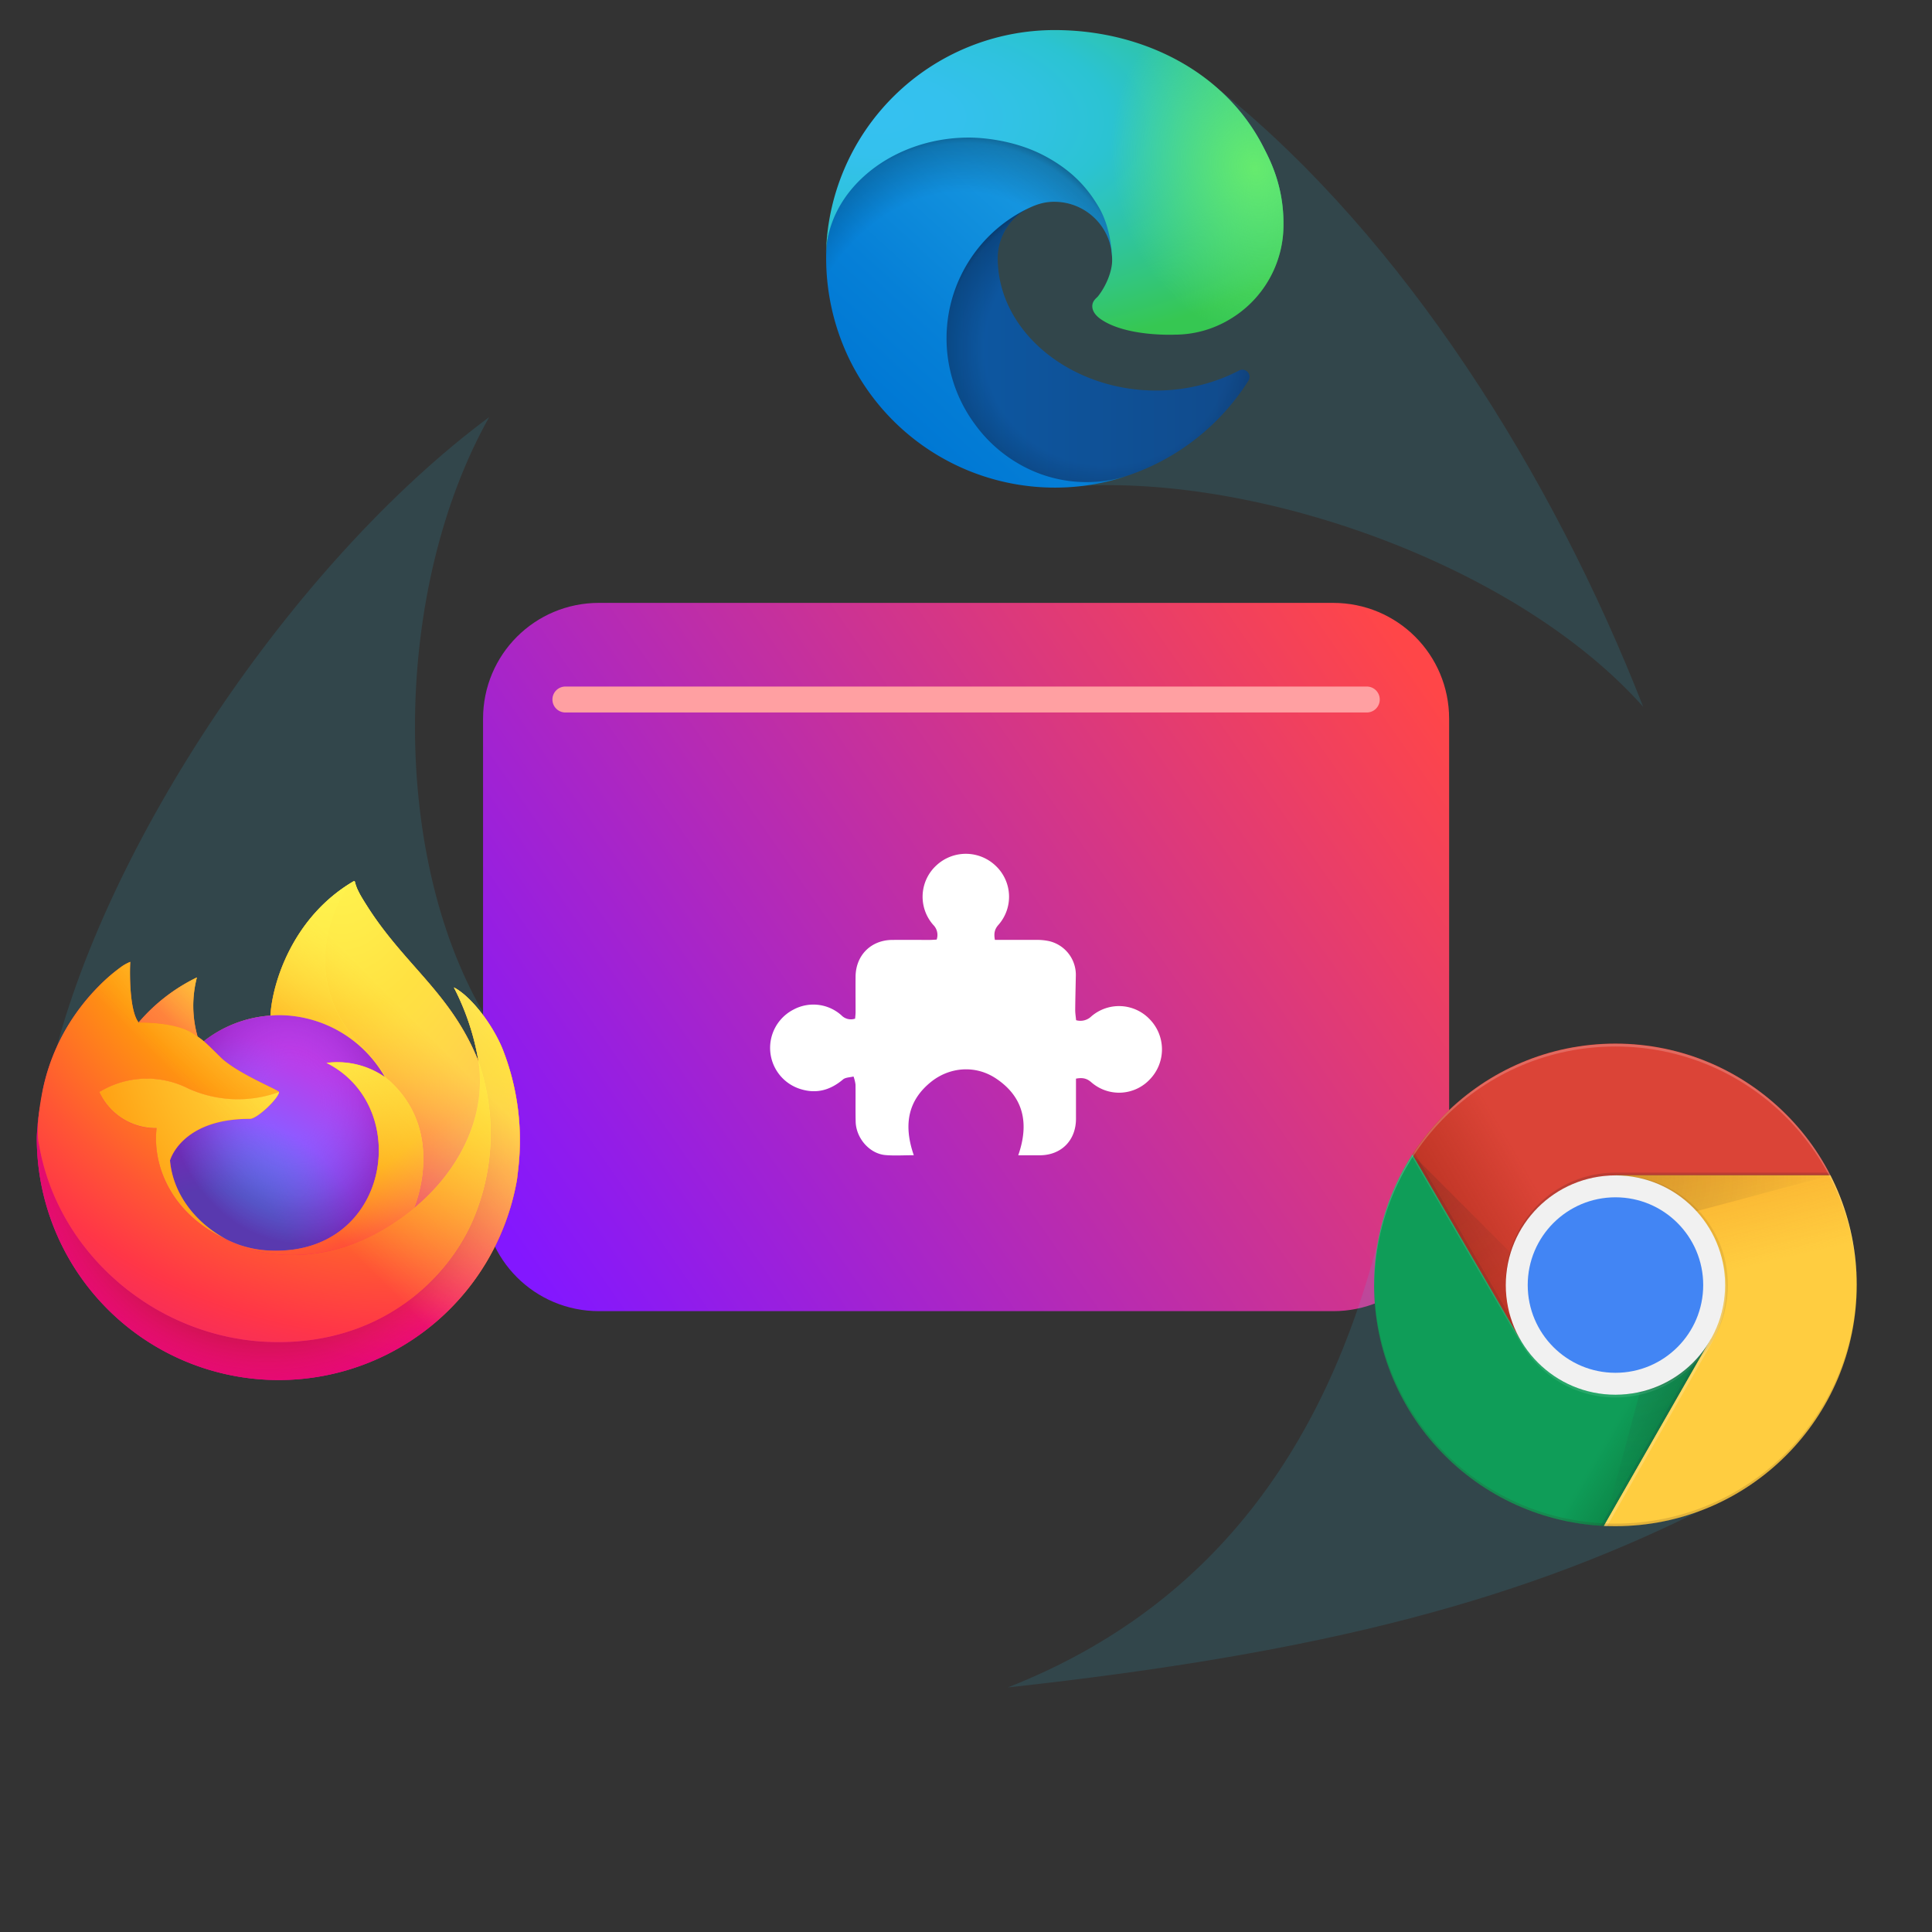 <?xml version="1.0" encoding="UTF-8" standalone="no"?>
<!-- Created with Inkscape (http://www.inkscape.org/) -->

<svg
   xmlns:dc="http://purl.org/dc/elements/1.1/"
   xmlns:cc="http://creativecommons.org/ns#"
   xmlns:rdf="http://www.w3.org/1999/02/22-rdf-syntax-ns#"
   xmlns:svg="http://www.w3.org/2000/svg"
   xmlns="http://www.w3.org/2000/svg"
   xmlns:xlink="http://www.w3.org/1999/xlink"
   xmlns:sodipodi="http://sodipodi.sourceforge.net/DTD/sodipodi-0.dtd"
   xmlns:inkscape="http://www.inkscape.org/namespaces/inkscape"
   width="200"
   height="200"
   viewBox="0 0 200 200"
   version="1.1"
   id="svg1266"
   sodipodi:docname="BrowserExtensionCTA.svg"
   inkscape:version="0.92.4 (5da689c313, 2019-01-14)">
  <rect x="0" y="0" width="200" height="200" fill="#333333" stroke="none"/>
  <defs
     id="defs1260">
    <linearGradient
       inkscape:collect="always"
       id="linearGradient2372">
      <stop
         style="stop-color:#8317ff;stop-opacity:1;"
         offset="0"
         id="stop2368" />
      <stop
         style="stop-color:#ff4648;stop-opacity:1"
         offset="1"
         id="stop2370" />
    </linearGradient>
    <linearGradient
       gradientTransform="matrix(0.138,0,0,0.138,18.007,283.556)"
       id="linear-gradient"
       x1="453.96"
       y1="677.4"
       x2="731.09"
       y2="197.39"
       gradientUnits="userSpaceOnUse">
      <stop
         offset="0"
         stop-color="#b574ff"
         id="stop2484"
         style="stop-color:#8317ff;stop-opacity:1" />
      <stop
         offset="1"
         stop-color="#ff4648"
         id="stop2490"
         style="stop-color:#ff4648;stop-opacity:1" />
    </linearGradient>
    <radialGradient
       gradientUnits="userSpaceOnUse"
       gradientTransform="matrix(0.76,0.03,0.05,-1.12,11485.79,11147.95)"
       r="450.88"
       fx="-14519.876"
       cy="9293.72"
       cx="-14491.11"
       id="radial-gradient">
      <stop
         id="stop4252"
         stop-color="#ffea00"
         offset="0.1" />
      <stop
         id="stop4254"
         stop-color="#ffde00"
         offset="0.17" />
      <stop
         id="stop4256"
         stop-color="#ffbf00"
         offset="0.28" />
      <stop
         id="stop4258"
         stop-color="#ff8e00"
         offset="0.43" />
      <stop
         id="stop4260"
         stop-color="#ff272d"
         offset="0.77" />
      <stop
         id="stop4262"
         stop-color="#e0255a"
         offset="0.87" />
      <stop
         id="stop4264"
         stop-color="#cc2477"
         offset="0.95" />
      <stop
         id="stop4266"
         stop-color="#c42482"
         offset="1" />
    </radialGradient>
    <radialGradient
       gradientUnits="userSpaceOnUse"
       gradientTransform="matrix(1.23,0,0,-1.23,9957.91,11055.45)"
       r="791.23"
       cy="8863.48"
       cx="-7587.48"
       id="radial-gradient-2">
      <stop
         id="stop4269"
         stop-color="#00ccda"
         offset="0" />
      <stop
         id="stop4271"
         stop-color="#0083ff"
         offset="0.22" />
      <stop
         id="stop4273"
         stop-color="#007af9"
         offset="0.26" />
      <stop
         id="stop4275"
         stop-color="#0060e8"
         offset="0.33" />
      <stop
         id="stop4277"
         stop-color="#005fe7"
         offset="0.33" />
      <stop
         id="stop4279"
         stop-color="#2639ad"
         offset="0.44" />
      <stop
         id="stop4281"
         stop-color="#401e84"
         offset="0.52" />
      <stop
         id="stop4283"
         stop-color="#4a1475"
         offset="0.57" />
    </radialGradient>
    <linearGradient
       gradientUnits="userSpaceOnUse"
       gradientTransform="matrix(1,0,0,-1,0,984)"
       y2="881.03"
       x2="349.2"
       y1="254.8"
       x1="540.64"
       id="linear-gradient-79">
      <stop
         id="stop4286"
         stop-opacity="0.4"
         stop-color="#000f43"
         offset="0" />
      <stop
         id="stop4288"
         stop-opacity="0.17"
         stop-color="#001962"
         offset="0.48" />
      <stop
         id="stop4290"
         stop-opacity="0"
         stop-color="#002079"
         offset="1" />
    </linearGradient>
    <radialGradient
       gradientUnits="userSpaceOnUse"
       gradientTransform="matrix(1.22,0.12,0.12,-1.22,10240.78,10765.16)"
       r="266.89"
       cy="7467.89"
       cx="-8337.74"
       id="radial-gradient-3">
      <stop
         id="stop4293"
         stop-color="#ffea00"
         offset="0" />
      <stop
         id="stop4295"
         stop-color="#ff272d"
         offset="0.5" />
      <stop
         id="stop4297"
         stop-color="#c42482"
         offset="1" />
    </radialGradient>
    <radialGradient
       gradientUnits="userSpaceOnUse"
       gradientTransform="matrix(1.22,0.12,0.12,-1.22,10240.78,10765.16)"
       r="445.68"
       cy="7723.8"
       cx="-8361.89"
       id="radial-gradient-4">
      <stop
         id="stop4300"
         stop-color="#ffe900"
         offset="0" />
      <stop
         id="stop4302"
         stop-color="#ffaf0e"
         offset="0.16" />
      <stop
         id="stop4304"
         stop-color="#ff7a1b"
         offset="0.32" />
      <stop
         id="stop4306"
         stop-color="#ff4e26"
         offset="0.47" />
      <stop
         id="stop4308"
         stop-color="#ff2c2e"
         offset="0.62" />
      <stop
         id="stop4310"
         stop-color="#ff1434"
         offset="0.76" />
      <stop
         id="stop4312"
         stop-color="#ff0538"
         offset="0.89" />
      <stop
         id="stop4314"
         stop-color="#ff0039"
         offset="1" />
    </radialGradient>
    <radialGradient
       gradientUnits="userSpaceOnUse"
       gradientTransform="matrix(1.22,0.12,0.12,-1.22,10240.78,10765.16)"
       r="408.96"
       cy="7310.66"
       cx="-8298.85"
       id="radial-gradient-5">
      <stop
         id="stop4317"
         stop-color="#ff272d"
         offset="0" />
      <stop
         id="stop4319"
         stop-color="#c42482"
         offset="0.5" />
      <stop
         id="stop4321"
         stop-color="#620700"
         offset="0.99" />
    </radialGradient>
    <radialGradient
       gradientUnits="userSpaceOnUse"
       gradientTransform="matrix(1,0,0,-1,0,984)"
       r="782.18"
       fy="576.132"
       fx="743.167"
       cy="589.96"
       cx="715.19"
       id="radial-gradient-6">
      <stop
         id="stop4324"
         stop-color="#ffea00"
         offset="0.16" />
      <stop
         id="stop4326"
         stop-color="#ffde00"
         offset="0.23" />
      <stop
         id="stop4328"
         stop-color="#ffbf00"
         offset="0.37" />
      <stop
         id="stop4330"
         stop-color="#ff8e00"
         offset="0.54" />
      <stop
         id="stop4332"
         stop-color="#ff272d"
         offset="0.76" />
      <stop
         id="stop4334"
         stop-color="#f92433"
         offset="0.8" />
      <stop
         id="stop4336"
         stop-color="#e91c45"
         offset="0.84" />
      <stop
         id="stop4338"
         stop-color="#cf0e62"
         offset="0.89" />
      <stop
         id="stop4340"
         stop-color="#b5007f"
         offset="0.94" />
    </radialGradient>
    <radialGradient
       gradientUnits="userSpaceOnUse"
       gradientTransform="matrix(1,0,0,-1,0,984)"
       r="891.45"
       cy="952.71"
       cx="670.34"
       id="radial-gradient-7">
      <stop
         id="stop4343"
         stop-color="#ffea00"
         offset="0.28" />
      <stop
         id="stop4345"
         stop-color="#fd0"
         offset="0.4" />
      <stop
         id="stop4347"
         stop-color="#ffba00"
         offset="0.63" />
      <stop
         id="stop4349"
         stop-color="#ff9100"
         offset="0.86" />
      <stop
         id="stop4351"
         stop-color="#ff6711"
         offset="0.93" />
      <stop
         id="stop4353"
         stop-color="#ff4a1d"
         offset="0.99" />
    </radialGradient>
    <linearGradient
       gradientUnits="userSpaceOnUse"
       gradientTransform="matrix(1.22,0.12,0.12,-1.22,10240.78,10765.16)"
       y2="7715.18"
       x2="-8716.42"
       y1="7636.92"
       x1="-9023.45"
       id="linear-gradient-2">
      <stop
         id="stop4356"
         stop-opacity="0.5"
         stop-color="#c42482"
         offset="0" />
      <stop
         id="stop4358"
         stop-opacity="0.5"
         stop-color="#ff272d"
         offset="0.47" />
      <stop
         id="stop4360"
         stop-opacity="0.51"
         stop-color="#ff2c2c"
         offset="0.49" />
      <stop
         id="stop4362"
         stop-opacity="0.72"
         stop-color="#ff7a1a"
         offset="0.68" />
      <stop
         id="stop4364"
         stop-opacity="0.87"
         stop-color="#ffb20d"
         offset="0.83" />
      <stop
         id="stop4366"
         stop-opacity="0.96"
         stop-color="#ffd605"
         offset="0.94" />
      <stop
         id="stop4368"
         stop-color="#ffe302"
         offset="1" />
    </linearGradient>
    <linearGradient
       gradientUnits="userSpaceOnUse"
       gradientTransform="matrix(0.99,0.1,0.1,-0.99,-250.09,2306.15)"
       y2="2221.08"
       x2="134.3"
       y1="2081.23"
       x1="188.87"
       id="linear-gradient-3">
      <stop
         id="stop4371"
         stop-opacity="0.6"
         stop-color="#891551"
         offset="0" />
      <stop
         id="stop4373"
         stop-opacity="0"
         stop-color="#c42482"
         offset="1" />
    </linearGradient>
    <linearGradient
       gradientUnits="userSpaceOnUse"
       gradientTransform="matrix(0.99,0.1,0.1,-0.99,229.04,745.74)"
       y2="171.16"
       x2="55.68"
       y1="278.04"
       x1="-38.43"
       id="linear-gradient-4">
      <stop
         id="stop4376"
         stop-opacity="0.5"
         stop-color="#891551"
         offset="0.01" />
      <stop
         id="stop4378"
         stop-opacity="0.5"
         stop-color="#ff272d"
         offset="0.48" />
      <stop
         id="stop4380"
         stop-opacity="0"
         stop-color="#ff272d"
         offset="1" />
    </linearGradient>
    <linearGradient
       gradientUnits="userSpaceOnUse"
       gradientTransform="matrix(0.99,0.1,0.1,-0.99,229.04,745.74)"
       y2="168.46"
       x2="142.53"
       y1="93.68"
       x1="142.46"
       id="linear-gradient-5">
      <stop
         id="stop4383"
         stop-color="#c42482"
         offset="0" />
      <stop
         id="stop4385"
         stop-opacity="0.81"
         stop-color="#c42482"
         offset="0.08" />
      <stop
         id="stop4387"
         stop-opacity="0.57"
         stop-color="#c42482"
         offset="0.21" />
      <stop
         id="stop4389"
         stop-opacity="0.36"
         stop-color="#c42482"
         offset="0.33" />
      <stop
         id="stop4391"
         stop-opacity="0.2"
         stop-color="#c42482"
         offset="0.45" />
      <stop
         id="stop4393"
         stop-opacity="0.09"
         stop-color="#c42482"
         offset="0.56" />
      <stop
         id="stop4395"
         stop-opacity="0.02"
         stop-color="#c42482"
         offset="0.67" />
      <stop
         id="stop4397"
         stop-opacity="0"
         stop-color="#c42482"
         offset="0.77" />
    </linearGradient>
    <linearGradient
       gradientUnits="userSpaceOnUse"
       gradientTransform="matrix(1,0,0,-1,0,984)"
       y2="264.39"
       x2="926.18"
       y1="947.88"
       x1="620.52"
       id="linear-gradient-6">
      <stop
         id="stop4400"
         stop-color="#fff14f"
         offset="0" />
      <stop
         id="stop4402"
         stop-color="#ffee4c"
         offset="0.27" />
      <stop
         id="stop4404"
         stop-color="#ffe643"
         offset="0.45" />
      <stop
         id="stop4406"
         stop-color="#ffd834"
         offset="0.61" />
      <stop
         id="stop4408"
         stop-color="#ffc41e"
         offset="0.76" />
      <stop
         id="stop4410"
         stop-color="#ffab02"
         offset="0.89" />
      <stop
         id="stop4412"
         stop-color="#ffa900"
         offset="0.9" />
      <stop
         id="stop4414"
         stop-color="#ffa000"
         offset="0.95" />
      <stop
         id="stop4416"
         stop-color="#ff9100"
         offset="1" />
    </linearGradient>
    <linearGradient
       gradientUnits="userSpaceOnUse"
       gradientTransform="matrix(1,0,0,-1,0,984)"
       y2="166.04"
       x2="536.1"
       y1="554.79"
       x1="680.88"
       id="linear-gradient-7">
      <stop
         id="stop4419"
         stop-color="#ff8e00"
         offset="0" />
      <stop
         id="stop4421"
         stop-opacity="0.86"
         stop-color="#ff8e00"
         offset="0.04" />
      <stop
         id="stop4423"
         stop-opacity="0.73"
         stop-color="#ff8e00"
         offset="0.08" />
      <stop
         id="stop4425"
         stop-opacity="0.63"
         stop-color="#ff8e00"
         offset="0.13" />
      <stop
         id="stop4427"
         stop-opacity="0.56"
         stop-color="#ff8e00"
         offset="0.18" />
      <stop
         id="stop4429"
         stop-opacity="0.51"
         stop-color="#ff8e00"
         offset="0.23" />
      <stop
         id="stop4431"
         stop-opacity="0.5"
         stop-color="#ff8e00"
         offset="0.28" />
      <stop
         id="stop4433"
         stop-opacity="0.48"
         stop-color="#ff8e00"
         offset="0.39" />
      <stop
         id="stop4435"
         stop-opacity="0.42"
         stop-color="#ff8e00"
         offset="0.52" />
      <stop
         id="stop4437"
         stop-opacity="0.31"
         stop-color="#ff8e00"
         offset="0.68" />
      <stop
         id="stop4439"
         stop-opacity="0.17"
         stop-color="#ff8e00"
         offset="0.84" />
      <stop
         id="stop4441"
         stop-opacity="0"
         stop-color="#ff8e00"
         offset="1" />
    </linearGradient>
    <linearGradient
       gradientUnits="userSpaceOnUse"
       gradientTransform="translate(-1.3,-0.004)"
       y2="74.47"
       y1="12.39"
       x2="6.447"
       x1="70.79"
       id="a">
      <stop
         id="stop5160"
         offset=".048"
         stop-color="#fff44f" />
      <stop
         id="stop5162"
         offset=".111"
         stop-color="#ffe847" />
      <stop
         id="stop5164"
         offset=".225"
         stop-color="#ffc830" />
      <stop
         id="stop5166"
         offset=".368"
         stop-color="#ff980e" />
      <stop
         id="stop5168"
         offset=".401"
         stop-color="#ff8b16" />
      <stop
         id="stop5170"
         offset=".462"
         stop-color="#ff672a" />
      <stop
         id="stop5172"
         offset=".534"
         stop-color="#ff3647" />
      <stop
         id="stop5174"
         offset=".705"
         stop-color="#e31587" />
    </linearGradient>
    <radialGradient
       gradientUnits="userSpaceOnUse"
       gradientTransform="translate(7974,8524)"
       r="80.8"
       cy="-8515"
       cx="-7907"
       id="b">
      <stop
         id="stop5177"
         offset=".129"
         stop-color="#ffbd4f" />
      <stop
         id="stop5179"
         offset=".186"
         stop-color="#ffac31" />
      <stop
         id="stop5181"
         offset=".247"
         stop-color="#ff9d17" />
      <stop
         id="stop5183"
         offset=".283"
         stop-color="#ff980e" />
      <stop
         id="stop5185"
         offset=".403"
         stop-color="#ff563b" />
      <stop
         id="stop5187"
         offset=".467"
         stop-color="#ff3750" />
      <stop
         id="stop5189"
         offset=".71"
         stop-color="#f5156c" />
      <stop
         id="stop5191"
         offset=".782"
         stop-color="#eb0878" />
      <stop
         id="stop5193"
         offset=".86"
         stop-color="#e50080" />
    </radialGradient>
    <radialGradient
       gradientUnits="userSpaceOnUse"
       gradientTransform="translate(7974,8524)"
       r="80.8"
       cy="-8482"
       cx="-7937"
       id="c">
      <stop
         id="stop5196"
         offset=".3"
         stop-color="#960e18" />
      <stop
         id="stop5198"
         offset=".351"
         stop-opacity=".74"
         stop-color="#b11927" />
      <stop
         id="stop5200"
         offset=".435"
         stop-opacity=".343"
         stop-color="#db293d" />
      <stop
         id="stop5202"
         offset=".497"
         stop-opacity=".094"
         stop-color="#f5334b" />
      <stop
         id="stop5204"
         offset=".53"
         stop-opacity="0"
         stop-color="#ff3750" />
    </radialGradient>
    <radialGradient
       gradientUnits="userSpaceOnUse"
       gradientTransform="translate(7974,8524)"
       r="58.53"
       cy="-8533"
       cx="-7927"
       id="d">
      <stop
         id="stop5207"
         offset=".132"
         stop-color="#fff44f" />
      <stop
         id="stop5209"
         offset=".252"
         stop-color="#ffdc3e" />
      <stop
         id="stop5211"
         offset=".506"
         stop-color="#ff9d12" />
      <stop
         id="stop5213"
         offset=".526"
         stop-color="#ff980e" />
    </radialGradient>
    <radialGradient
       gradientUnits="userSpaceOnUse"
       gradientTransform="translate(7974,8524)"
       r="38.47"
       cy="-8461"
       cx="-7946"
       id="e">
      <stop
         id="stop5216"
         offset=".353"
         stop-color="#3a8ee6" />
      <stop
         id="stop5218"
         offset=".472"
         stop-color="#5c79f0" />
      <stop
         id="stop5220"
         offset=".669"
         stop-color="#9059ff" />
      <stop
         id="stop5222"
         offset="1"
         stop-color="#c139e6" />
    </radialGradient>
    <radialGradient
       gradientUnits="userSpaceOnUse"
       gradientTransform="matrix(0.972,-0.235,0.275,1.138,10090,7834)"
       r="20.4"
       cy="-8492"
       cx="-7936"
       id="f">
      <stop
         id="stop5225"
         offset=".206"
         stop-opacity="0"
         stop-color="#9059ff" />
      <stop
         id="stop5227"
         offset=".278"
         stop-opacity=".064"
         stop-color="#8c4ff3" />
      <stop
         id="stop5229"
         offset=".747"
         stop-opacity=".45"
         stop-color="#7716a8" />
      <stop
         id="stop5231"
         offset=".975"
         stop-opacity=".6"
         stop-color="#6e008b" />
    </radialGradient>
    <radialGradient
       gradientUnits="userSpaceOnUse"
       gradientTransform="translate(7974,8524)"
       r="27.68"
       cy="-8518"
       cx="-7938"
       id="g">
      <stop
         id="stop5234"
         offset="0"
         stop-color="#ffe226" />
      <stop
         id="stop5236"
         offset=".121"
         stop-color="#ffdb27" />
      <stop
         id="stop5238"
         offset=".295"
         stop-color="#ffc82a" />
      <stop
         id="stop5240"
         offset=".502"
         stop-color="#ffa930" />
      <stop
         id="stop5242"
         offset=".732"
         stop-color="#ff7e37" />
      <stop
         id="stop5244"
         offset=".792"
         stop-color="#ff7139" />
    </radialGradient>
    <radialGradient
       gradientUnits="userSpaceOnUse"
       gradientTransform="translate(7974,8524)"
       r="118.1"
       cy="-8536"
       cx="-7916"
       id="h">
      <stop
         id="stop5247"
         offset=".113"
         stop-color="#fff44f" />
      <stop
         id="stop5249"
         offset=".456"
         stop-color="#ff980e" />
      <stop
         id="stop5251"
         offset=".622"
         stop-color="#ff5634" />
      <stop
         id="stop5253"
         offset=".716"
         stop-color="#ff3647" />
      <stop
         id="stop5255"
         offset=".904"
         stop-color="#e31587" />
    </radialGradient>
    <radialGradient
       gradientUnits="userSpaceOnUse"
       gradientTransform="matrix(0.105,0.995,-0.653,0.069,-4685,8470)"
       r="86.5"
       cy="-8523"
       cx="-7927"
       id="i">
      <stop
         id="stop5258"
         offset="0"
         stop-color="#fff44f" />
      <stop
         id="stop5260"
         offset=".06"
         stop-color="#ffe847" />
      <stop
         id="stop5262"
         offset=".168"
         stop-color="#ffc830" />
      <stop
         id="stop5264"
         offset=".304"
         stop-color="#ff980e" />
      <stop
         id="stop5266"
         offset=".356"
         stop-color="#ff8b16" />
      <stop
         id="stop5268"
         offset=".455"
         stop-color="#ff672a" />
      <stop
         id="stop5270"
         offset=".57"
         stop-color="#ff3647" />
      <stop
         id="stop5272"
         offset=".737"
         stop-color="#e31587" />
    </radialGradient>
    <radialGradient
       gradientUnits="userSpaceOnUse"
       gradientTransform="translate(7974,8524)"
       r="73.72"
       cy="-8508"
       cx="-7938"
       id="j">
      <stop
         id="stop5275"
         offset=".137"
         stop-color="#fff44f" />
      <stop
         id="stop5277"
         offset=".48"
         stop-color="#ff980e" />
      <stop
         id="stop5279"
         offset=".592"
         stop-color="#ff5634" />
      <stop
         id="stop5281"
         offset=".655"
         stop-color="#ff3647" />
      <stop
         id="stop5283"
         offset=".904"
         stop-color="#e31587" />
    </radialGradient>
    <radialGradient
       gradientUnits="userSpaceOnUse"
       gradientTransform="translate(7974,8524)"
       r="80.69"
       cy="-8504"
       cx="-7919"
       id="k">
      <stop
         id="stop5286"
         offset=".094"
         stop-color="#fff44f" />
      <stop
         id="stop5288"
         offset=".231"
         stop-color="#ffe141" />
      <stop
         id="stop5290"
         offset=".509"
         stop-color="#ffaf1e" />
      <stop
         id="stop5292"
         offset=".626"
         stop-color="#ff980e" />
    </radialGradient>
    <linearGradient
       gradientUnits="userSpaceOnUse"
       gradientTransform="translate(-1.3,-0.004)"
       y2="66.81"
       y1="12.06"
       x2="15.27"
       x1="70.01"
       id="l">
      <stop
         id="stop5295"
         offset=".167"
         stop-opacity=".8"
         stop-color="#fff44f" />
      <stop
         id="stop5297"
         offset=".266"
         stop-opacity=".634"
         stop-color="#fff44f" />
      <stop
         id="stop5299"
         offset=".489"
         stop-opacity=".217"
         stop-color="#fff44f" />
      <stop
         id="stop5301"
         offset=".6"
         stop-opacity="0"
         stop-color="#fff44f" />
    </linearGradient>
    <circle
       r="88"
       cy="96"
       cx="96"
       id="A" />
    <path
       d="M8 184h83.77l38.88-38.88V116h-69.3L8 24.48z"
       id="B" />
    <path
       d="M8 184h83.77l38.88-38.88V116h-69.3L8 24.48z"
       id="F" />
    <path
       d="M96 56l34.65 60-38.88 68H184V56z"
       id="I" />
    <path
       d="M21.97 8v40.34L61.36 116 96 56h88V8z"
       id="L" />
    <radialGradient
       id="O"
       cx="671.8"
       cy="96.14"
       r="87.87"
       gradientTransform="translate(-576)"
       gradientUnits="userSpaceOnUse">
      <stop
         stop-color="#263238"
         stop-opacity=".2"
         offset="0"
         id="stop5988" />
      <stop
         stop-color="#263238"
         stop-opacity="0"
         offset="1"
         id="stop5990" />
    </radialGradient>
    <clipPath
       id="C">
      <use
         xlink:href="#A"
         id="use5898" />
    </clipPath>
    <clipPath
       id="clipPath10282">
      <use
         xlink:href="#A"
         id="use10280" />
    </clipPath>
    <radialGradient
       id="N"
       cx="597.9"
       cy="48.52"
       r="78.04"
       gradientTransform="translate(-576)"
       gradientUnits="userSpaceOnUse">
      <stop
         stop-color="#3e2723"
         stop-opacity=".2"
         offset="0"
         id="stop5981" />
      <stop
         stop-color="#3e2723"
         stop-opacity="0"
         offset="1"
         id="stop5983" />
    </radialGradient>
    <clipPath
       id="clipPath10289">
      <use
         xlink:href="#A"
         id="use10287" />
    </clipPath>
    <radialGradient
       id="K"
       cx="668.2"
       cy="55.95"
       r="84.08"
       gradientTransform="translate(-576)"
       gradientUnits="userSpaceOnUse">
      <stop
         stop-color="#3e2723"
         stop-opacity=".2"
         offset="0"
         id="stop5958" />
      <stop
         stop-color="#3e2723"
         stop-opacity="0"
         offset="1"
         id="stop5960" />
    </radialGradient>
    <clipPath
       id="clipPath10296">
      <use
         xlink:href="#A"
         id="use10294" />
    </clipPath>
    <clipPath
       id="clipPath10300">
      <use
         xlink:href="#A"
         id="use10298" />
    </clipPath>
    <clipPath
       id="M">
      <use
         xlink:href="#L-6"
         id="use5968" />
    </clipPath>
    <linearGradient
       id="E"
       x1="110.9"
       x2="52.54"
       y1="164.5"
       y2="130.3"
       gradientUnits="userSpaceOnUse">
      <stop
         stop-color="#055524"
         stop-opacity=".4"
         offset="0"
         id="stop5914" />
      <stop
         stop-color="#055524"
         stop-opacity="0"
         offset=".33"
         id="stop5916" />
    </linearGradient>
    <clipPath
       id="clipPath10309">
      <use
         xlink:href="#A"
         id="use10307" />
    </clipPath>
    <linearGradient
       id="D"
       x1="29.34"
       x2="81.84"
       y1="75.02"
       y2="44.35"
       gradientUnits="userSpaceOnUse">
      <stop
         stop-color="#a52714"
         stop-opacity=".6"
         offset="0"
         id="stop5903" />
      <stop
         stop-color="#a52714"
         stop-opacity="0"
         offset=".66"
         id="stop5905" />
    </linearGradient>
    <clipPath
       id="G">
      <use
         xlink:href="#F-4"
         id="use5926" />
    </clipPath>
    <linearGradient
       id="H"
       x1="121.9"
       x2="136.6"
       y1="49.8"
       y2="114.1"
       gradientUnits="userSpaceOnUse">
      <stop
         stop-color="#ea6100"
         stop-opacity=".3"
         offset="0"
         id="stop5931" />
      <stop
         stop-color="#ea6100"
         stop-opacity="0"
         offset=".66"
         id="stop5933" />
    </linearGradient>
    <clipPath
       id="J">
      <use
         xlink:href="#I-0"
         id="use5947" />
    </clipPath>
    <path
       id="F-4"
       d="M8 184h83.77l38.88-38.88V116h-69.3L8 24.48z" />
    <path
       id="I-0"
       d="M96 56l34.65 60-38.88 68H184V56z" />
    <path
       id="L-6"
       d="M21.97 8v40.34L61.36 116 96 56h88V8z" />
    <linearGradient
       inkscape:collect="always"
       xlink:href="#D"
       id="linearGradient10607"
       gradientUnits="userSpaceOnUse"
       x1="29.34"
       y1="75.02"
       x2="81.84"
       y2="44.35" />
    <linearGradient
       inkscape:collect="always"
       xlink:href="#E"
       id="linearGradient10609"
       gradientUnits="userSpaceOnUse"
       x1="110.9"
       y1="164.5"
       x2="52.54"
       y2="130.3" />
    <linearGradient
       inkscape:collect="always"
       xlink:href="#H"
       id="linearGradient10611"
       gradientUnits="userSpaceOnUse"
       x1="121.9"
       y1="49.8"
       x2="136.6"
       y2="114.1" />
    <linearGradient
       inkscape:collect="always"
       xlink:href="#H"
       id="linearGradient10613"
       gradientUnits="userSpaceOnUse"
       x1="121.9"
       y1="49.8"
       x2="136.6"
       y2="114.1" />
    <linearGradient
       inkscape:collect="always"
       xlink:href="#D"
       id="linearGradient10615"
       gradientUnits="userSpaceOnUse"
       x1="29.34"
       y1="75.02"
       x2="81.84"
       y2="44.35" />
    <linearGradient
       inkscape:collect="always"
       xlink:href="#E"
       id="linearGradient10617"
       gradientUnits="userSpaceOnUse"
       x1="110.9"
       y1="164.5"
       x2="52.54"
       y2="130.3" />
    <style
       id="style10686">.cls-1{fill:url(#linear-gradient);}.cls-2{opacity:0.35;fill:url(#radial-gradient);}.cls-2,.cls-4{isolation:isolate;}.cls-3{fill:url(#linear-gradient-2);}.cls-4{opacity:0.41;fill:url(#radial-gradient-2);}.cls-5{fill:url(#radial-gradient-3);}.cls-6{fill:url(#radial-gradient-4);}</style>
    <linearGradient
       gradientUnits="userSpaceOnUse"
       gradientTransform="matrix(1,0,0,-1,0,266)"
       y2="84.03"
       x2="241.67"
       y1="84.03"
       x1="63.33"
       id="linear-gradient-42">
      <stop
         id="stop10688"
         stop-color="#0c59a4"
         offset="0" />
      <stop
         id="stop10690"
         stop-color="#114a8b"
         offset="1" />
    </linearGradient>
    <radialGradient
       gradientUnits="userSpaceOnUse"
       gradientTransform="matrix(1,0,0,-0.95,0,248.84)"
       r="95.38"
       cy="68.91"
       cx="161.83"
       id="radial-gradient-9">
      <stop
         id="stop10693"
         stop-opacity="0"
         offset="0.72" />
      <stop
         id="stop10695"
         stop-opacity="0.53"
         offset="0.95" />
      <stop
         id="stop10697"
         offset="1" />
    </radialGradient>
    <linearGradient
       gradientUnits="userSpaceOnUse"
       gradientTransform="matrix(1,0,0,-1,0,266)"
       y2="40.06"
       x2="45.96"
       y1="161.39"
       x1="157.35"
       id="linear-gradient-2-2">
      <stop
         id="stop10700"
         stop-color="#1b9de2"
         offset="0" />
      <stop
         id="stop10702"
         stop-color="#1595df"
         offset="0.16" />
      <stop
         id="stop10704"
         stop-color="#0680d7"
         offset="0.67" />
      <stop
         id="stop10706"
         stop-color="#0078d4"
         offset="1" />
    </linearGradient>
    <radialGradient
       gradientUnits="userSpaceOnUse"
       gradientTransform="matrix(0.15,-0.99,-0.8,-0.12,176.64,-125.4)"
       r="143.24"
       cy="62.99"
       cx="-340.29"
       id="radial-gradient-2-5">
      <stop
         id="stop10709"
         stop-opacity="0"
         offset="0.76" />
      <stop
         id="stop10711"
         stop-opacity="0.5"
         offset="0.95" />
      <stop
         id="stop10713"
         offset="1" />
    </radialGradient>
    <radialGradient
       gradientUnits="userSpaceOnUse"
       gradientTransform="matrix(-0.04,1,2.13,0.08,-1179.54,-106.69)"
       r="202.43"
       cy="570.21"
       cx="113.37"
       id="radial-gradient-3-1">
      <stop
         id="stop10716"
         stop-color="#35c1f1"
         offset="0" />
      <stop
         id="stop10718"
         stop-color="#34c1ed"
         offset="0.11" />
      <stop
         id="stop10720"
         stop-color="#2fc2df"
         offset="0.23" />
      <stop
         id="stop10722"
         stop-color="#2bc3d2"
         offset="0.31" />
      <stop
         id="stop10724"
         stop-color="#36c752"
         offset="0.67" />
    </radialGradient>
    <radialGradient
       gradientUnits="userSpaceOnUse"
       gradientTransform="matrix(0.28,0.96,0.78,-0.23,-303.76,-148.5)"
       r="97.34"
       cy="567.97"
       cx="376.52"
       id="radial-gradient-4-5">
      <stop
         id="stop10727"
         stop-color="#66eb6e"
         offset="0" />
      <stop
         id="stop10729"
         stop-opacity="0"
         stop-color="#66eb6e"
         offset="1" />
    </radialGradient>
    <linearGradient
       inkscape:collect="always"
       xlink:href="#linearGradient2372"
       id="linearGradient2374"
       x1="66.145"
       y1="366.938"
       x2="133.097"
       y2="320.345"
       gradientUnits="userSpaceOnUse" />
  </defs>
  <sodipodi:namedview
     id="base"
     pagecolor="#ffffff"
     bordercolor="#666666"
     borderopacity="1.0"
     inkscape:pageopacity="0.0"
     inkscape:pageshadow="2"
     inkscape:zoom="3.959798"
     inkscape:cx="100.56625"
     inkscape:cy="85.146656"
     inkscape:document-units="px"
     inkscape:current-layer="layer1"
     showgrid="false"
     units="px"
     inkscape:window-width="1278"
     inkscape:window-height="1368"
     inkscape:window-x="1273"
     inkscape:window-y="0"
     inkscape:window-maximized="0" />
  <g
     inkscape:label="Layer 1"
     inkscape:groupmode="layer"
     id="layer1"
     transform="translate(0,-244.083)">
    <g
       id="g2379"
       transform="matrix(1.365,0,0,1.365,-36.491,-126.521)">
      <path
         id="rect2812"
         d="m 72.16,317.227 h 55.68 c 4.871,0 8.793,3.922 8.793,8.793 v 36.128 c 0,4.871 -3.922,8.793 -8.793,8.793 H 72.16 c -4.871,0 -8.793,-3.922 -8.793,-8.793 V 326.019 c 0,-4.871 3.922,-8.793 8.793,-8.793 z"
         style="fill:url(#linearGradient2374);fill-opacity:1;stroke-width:0.138"
         inkscape:connector-curvature="0" />
      <path
         id="rect2814"
         d="m 69.613,323.571 h 60.775 c 0.545,0 0.984,0.439 0.984,0.984 0,0.545 -0.439,0.984 -0.984,0.984 H 69.613 c -0.545,0 -0.984,-0.439 -0.984,-0.984 0,-0.545 0.439,-0.984 0.984,-0.984 z"
         style="fill:#ffa0a2;fill-opacity:1;stroke-width:0.138"
         inkscape:connector-curvature="0" />
      <path
         class="cls-4"
         d="m 96.033,359.115 c -0.743,0 -1.452,0.048 -2.15,-0.011 -1.203,-0.104 -2.228,-1.277 -2.257,-2.538 -0.021,-0.934 0,-1.869 -0.012,-2.805 a 2.759,2.759 0 0 0 -0.151,-0.616 c -0.27,0.071 -0.606,0.062 -0.797,0.224 -0.951,0.803 -1.997,1.107 -3.201,0.736 a 3.267,3.267 0 0 1 -0.536,-6.044 3.183,3.183 0 0 1 3.621,0.448 0.995,0.995 0 0 0 1.034,0.248 c 0.011,-0.152 0.035,-0.324 0.035,-0.495 0,-0.902 -0.007,-1.799 0,-2.707 0.022,-1.608 1.167,-2.75 2.768,-2.768 0.952,-0.008 1.903,0 2.855,0 0.176,0 0.351,-0.017 0.527,-0.025 a 1.075,1.075 0 0 0 -0.252,-1.107 3.224,3.224 0 0 1 0.23,-4.519 3.274,3.274 0 0 1 4.501,0.033 3.224,3.224 0 0 1 0.197,4.485 c -0.302,0.342 -0.343,0.671 -0.26,1.131 1.031,0 2.059,0 3.087,0 a 4.496,4.496 0 0 1 1.023,0.093 2.629,2.629 0 0 1 2.027,2.671 c -0.017,0.852 -0.039,1.705 -0.046,2.557 0,0.256 0.044,0.513 0.068,0.769 a 1.186,1.186 0 0 0 1.154,-0.289 3.213,3.213 0 0 1 4.443,0.234 3.271,3.271 0 0 1 0,4.537 3.199,3.199 0 0 1 -4.442,0.228 c -0.357,-0.314 -0.692,-0.367 -1.165,-0.277 0,1.018 0,2.031 0,3.044 0,1.631 -1.107,2.758 -2.732,2.768 -0.54,0 -1.079,0 -1.647,0 0.83,-2.372 0.448,-4.399 -1.685,-5.823 -1.571,-1.049 -3.541,-0.875 -4.954,0.277 -1.673,1.362 -2.105,3.166 -1.283,5.541 z"
         id="path2816"
         inkscape:connector-curvature="0"
         style="opacity:1;fill:#ffffff;stroke-width:0.138" />
    </g>
    <path
       style="fill:#2bd8ff;fill-opacity:0.118;stroke:none;stroke-width:2;stroke-linecap:round;stroke-linejoin:round;stroke-miterlimit:4;stroke-dasharray:none;stroke-opacity:1"
       d="M 49.993,348.863 51.494,367.637 5.277,354.831 C 10.659,331.718 30.344,302.331 50.641,287.26 40.693,304.986 40.332,332.166 49.993,348.863 Z"
       id="path10909-2"
       inkscape:connector-curvature="0"
       sodipodi:nodetypes="ccccc" />
    <path
       style="fill:#2bd8ff;fill-opacity:0.118;stroke:none;stroke-width:1.895;stroke-linecap:round;stroke-linejoin:round;stroke-miterlimit:4;stroke-dasharray:none;stroke-opacity:1"
       d="M 111.406,294.408 96.77,267.052 126.415,253.519 c 18.896,15.256 34.252,39.599 43.688,63.73 -13.172,-14.776 -39.89,-24.029 -58.697,-22.841 z"
       id="path10909-0"
       inkscape:connector-curvature="0"
       sodipodi:nodetypes="ccccc" />
    <g
       id="g10785"
       transform="matrix(0.185,0,0,0.185,85.507,247.196)">
      <g
         id="g10793">
        <path
           inkscape:connector-curvature="0"
           class="cls-1"
           d="m 235.68,195.46 a 93.73,93.73 0 0 1 -10.54,4.71 101.87,101.87 0 0 1 -35.9,6.46 c -47.32,0 -88.54,-32.55 -88.54,-74.32 A 31.48,31.48 0 0 1 117.13,105 c -42.8,1.8 -53.8,46.4 -53.8,72.53 0,73.88 68.09,81.37 82.76,81.37 7.91,0 19.84,-2.3 27,-4.56 l 1.31,-0.44 a 128.34,128.34 0 0 0 66.6,-52.8 4,4 0 0 0 -5.32,-5.64 z"
           transform="translate(-4.63,-4.92)"
           id="path10736"
           style="fill:url(#linear-gradient-42)" />
        <path
           inkscape:connector-curvature="0"
           class="cls-2"
           d="m 235.68,195.46 a 93.73,93.73 0 0 1 -10.54,4.71 101.87,101.87 0 0 1 -35.9,6.46 c -47.32,0 -88.54,-32.55 -88.54,-74.32 A 31.48,31.48 0 0 1 117.13,105 c -42.8,1.8 -53.8,46.4 -53.8,72.53 0,73.88 68.09,81.37 82.76,81.37 7.91,0 19.84,-2.3 27,-4.56 l 1.31,-0.44 a 128.34,128.34 0 0 0 66.6,-52.8 4,4 0 0 0 -5.32,-5.64 z"
           transform="translate(-4.63,-4.92)"
           id="path10738"
           style="opacity:0.35;isolation:isolate;fill:url(#radial-gradient-9)" />
        <path
           inkscape:connector-curvature="0"
           class="cls-3"
           d="M 110.34,246.34 A 79.2,79.2 0 0 1 87.6,225 80.72,80.72 0 0 1 117.13,105 c 3.12,-1.47 8.45,-4.13 15.54,-4 a 32.35,32.35 0 0 1 25.69,13 31.88,31.88 0 0 1 6.36,18.66 c 0,-0.21 24.46,-79.6 -80,-79.6 -43.9,0 -80,41.66 -80,78.21 a 130.15,130.15 0 0 0 12.11,56 128,128 0 0 0 156.38,67.11 75.55,75.55 0 0 1 -62.78,-8 z"
           transform="translate(-4.63,-4.92)"
           id="path10740"
           style="fill:url(#linear-gradient-2-2)" />
        <path
           inkscape:connector-curvature="0"
           class="cls-4"
           d="M 110.34,246.34 A 79.2,79.2 0 0 1 87.6,225 80.72,80.72 0 0 1 117.13,105 c 3.12,-1.47 8.45,-4.13 15.54,-4 a 32.35,32.35 0 0 1 25.69,13 31.88,31.88 0 0 1 6.36,18.66 c 0,-0.21 24.46,-79.6 -80,-79.6 -43.9,0 -80,41.66 -80,78.21 a 130.15,130.15 0 0 0 12.11,56 128,128 0 0 0 156.38,67.11 75.55,75.55 0 0 1 -62.78,-8 z"
           transform="translate(-4.63,-4.92)"
           id="path10742"
           style="opacity:0.41;isolation:isolate;fill:url(#radial-gradient-2-5)" />
        <path
           inkscape:connector-curvature="0"
           class="cls-5"
           d="m 156.94,153.78 c -0.81,1.05 -3.3,2.5 -3.3,5.66 0,2.61 1.7,5.12 4.72,7.23 14.38,10 41.49,8.68 41.56,8.68 a 59.56,59.56 0 0 0 30.27,-8.35 61.38,61.38 0 0 0 30.43,-52.88 c 0.26,-22.41 -8,-37.31 -11.34,-43.91 C 228.09,28.76 182.35,4.92 132.61,4.92 a 128,128 0 0 0 -128,126.2 c 0.48,-36.54 36.8,-66.05 80,-66.05 3.5,0 23.46,0.34 42,10.07 16.34,8.58 24.9,18.94 30.85,29.21 6.18,10.67 7.28,24.15 7.28,29.52 0,5.37 -2.74,13.33 -7.8,19.91 z"
           transform="translate(-4.63,-4.92)"
           id="path10744"
           style="fill:url(#radial-gradient-3-1)" />
        <path
           inkscape:connector-curvature="0"
           class="cls-6"
           d="m 156.94,153.78 c -0.81,1.05 -3.3,2.5 -3.3,5.66 0,2.61 1.7,5.12 4.72,7.23 14.38,10 41.49,8.68 41.56,8.68 a 59.56,59.56 0 0 0 30.27,-8.35 61.38,61.38 0 0 0 30.43,-52.88 c 0.26,-22.41 -8,-37.31 -11.34,-43.91 C 228.09,28.76 182.35,4.92 132.61,4.92 a 128,128 0 0 0 -128,126.2 c 0.48,-36.54 36.8,-66.05 80,-66.05 3.5,0 23.46,0.34 42,10.07 16.34,8.58 24.9,18.94 30.85,29.21 6.18,10.67 7.28,24.15 7.28,29.52 0,5.37 -2.74,13.33 -7.8,19.91 z"
           transform="translate(-4.63,-4.92)"
           id="path10746"
           style="fill:url(#radial-gradient-4-5)" />
      </g>
    </g>
    <g
       id="g5426"
       transform="matrix(0.646,0,0,0.646,3.806,335.307)">
      <path
         id="path5306"
         style="fill:url(#a)"
         d="m 74.62,26.83 c -1.684,-4.052 -5.1,-8.427 -7.775,-9.81 a 40.27,40.27 0 0 1 3.925,11.76 l 0.007,0.065 C 66.395,17.925 58.967,13.515 52.897,3.925 52.59,3.44 52.283,2.954 51.984,2.441 51.813,2.148 51.676,1.884 51.557,1.641 a 7.053,7.053 0 0 1 -0.578,-1.535 0.1,0.1 0 0 0 -0.088,-0.1 0.138,0.138 0 0 0 -0.073,0 c -0.005,0 -0.013,0.009 -0.019,0.011 -0.006,0.002 -0.019,0.011 -0.028,0.015 l 0.015,-0.026 c -9.735,5.7 -13.04,16.25 -13.34,21.53 a 19.39,19.39 0 0 0 -10.67,4.111 11.59,11.59 0 0 0 -1,-0.758 17.97,17.97 0 0 1 -0.109,-9.473 28.7,28.7 0 0 0 -9.329,7.21 H 16.32 c -1.536,-1.947 -1.428,-8.367 -1.34,-9.708 a 6.928,6.928 0 0 0 -1.294,0.687 28.22,28.22 0 0 0 -3.788,3.245 33.84,33.84 0 0 0 -3.623,4.347 v 0.006 -0.007 a 32.73,32.73 0 0 0 -5.2,11.74 l -0.052,0.256 c -0.073,0.341 -0.336,2.049 -0.381,2.42 0,0.029 -0.006,0.056 -0.009,0.085 A 36.94,36.94 0 0 0 0.004,41.04 v 0.2 a 38.76,38.76 0 0 0 76.95,6.554 c 0.065,-0.5 0.118,-0.995 0.176,-1.5 A 39.86,39.86 0 0 0 74.616,26.824 Z M 29.95,57.17 c 0.181,0.087 0.351,0.181 0.537,0.264 l 0.027,0.017 Q 30.232,57.316 29.95,57.17 Z m 8.878,-23.38 m 31.95,-4.934 v -0.037 l 0.007,0.041 z"
         inkscape:connector-curvature="0" />
      <path
         id="path5308"
         style="fill:url(#b)"
         d="m 74.62,26.83 c -1.684,-4.052 -5.1,-8.427 -7.775,-9.81 a 40.27,40.27 0 0 1 3.925,11.76 v 0.037 l 0.007,0.041 a 35.1,35.1 0 0 1 -1.206,26.16 c -4.442,9.531 -15.19,19.3 -32.02,18.82 -18.18,-0.515 -34.2,-14.01 -37.19,-31.68 -0.545,-2.787 0,-4.2 0.274,-6.465 a 28.88,28.88 0 0 0 -0.623,5.348 v 0.2 a 38.76,38.76 0 0 0 76.95,6.554 c 0.065,-0.5 0.118,-0.995 0.176,-1.5 a 39.86,39.86 0 0 0 -2.514,-19.47 z"
         inkscape:connector-curvature="0" />
      <path
         id="path5310"
         style="fill:url(#c)"
         d="m 74.62,26.83 c -1.684,-4.052 -5.1,-8.427 -7.775,-9.81 a 40.27,40.27 0 0 1 3.925,11.76 v 0.037 l 0.007,0.041 a 35.1,35.1 0 0 1 -1.206,26.16 c -4.442,9.531 -15.19,19.3 -32.02,18.82 -18.18,-0.515 -34.2,-14.01 -37.19,-31.68 -0.545,-2.787 0,-4.2 0.274,-6.465 a 28.88,28.88 0 0 0 -0.623,5.348 v 0.2 a 38.76,38.76 0 0 0 76.95,6.554 c 0.065,-0.5 0.118,-0.995 0.176,-1.5 a 39.86,39.86 0 0 0 -2.514,-19.47 z"
         inkscape:connector-curvature="0" />
      <path
         id="path5312"
         style="fill:url(#d)"
         d="m 55.78,31.38 c 0.084,0.059 0.162,0.118 0.241,0.177 a 21.1,21.1 0 0 0 -3.6,-4.695 C 40.371,14.812 49.264,0.742 50.763,0.022 L 50.778,0 c -9.735,5.7 -13.04,16.25 -13.34,21.53 0.452,-0.031 0.9,-0.069 1.362,-0.069 a 19.56,19.56 0 0 1 16.98,9.917 z"
         inkscape:connector-curvature="0" />
      <path
         id="path5314"
         style="fill:url(#e)"
         d="m 38.82,33.79 c -0.064,0.964 -3.47,4.289 -4.661,4.289 -11.02,0 -12.81,6.667 -12.81,6.667 0.488,5.614 4.4,10.24 9.129,12.68 0.216,0.112 0.435,0.213 0.654,0.312 q 0.569,0.252 1.138,0.466 a 17.24,17.24 0 0 0 5.043,0.973 c 19.32,0.906 23.06,-23.1 9.119,-30.07 a 13.38,13.38 0 0 1 9.345,2.269 19.56,19.56 0 0 0 -16.98,-9.917 c -0.46,0 -0.91,0.038 -1.362,0.069 a 19.39,19.39 0 0 0 -10.67,4.111 c 0.591,0.5 1.258,1.168 2.663,2.553 2.63,2.591 9.375,5.275 9.39,5.59 z"
         inkscape:connector-curvature="0" />
      <path
         id="path5316"
         style="fill:url(#f)"
         d="m 38.82,33.79 c -0.064,0.964 -3.47,4.289 -4.661,4.289 -11.02,0 -12.81,6.667 -12.81,6.667 0.488,5.614 4.4,10.24 9.129,12.68 0.216,0.112 0.435,0.213 0.654,0.312 q 0.569,0.252 1.138,0.466 a 17.24,17.24 0 0 0 5.043,0.973 c 19.32,0.906 23.06,-23.1 9.119,-30.07 a 13.38,13.38 0 0 1 9.345,2.269 19.56,19.56 0 0 0 -16.98,-9.917 c -0.46,0 -0.91,0.038 -1.362,0.069 a 19.39,19.39 0 0 0 -10.67,4.111 c 0.591,0.5 1.258,1.168 2.663,2.553 2.63,2.591 9.375,5.275 9.39,5.59 z"
         inkscape:connector-curvature="0" />
      <path
         id="path5318"
         style="fill:url(#g)"
         d="m 24.96,24.36 c 0.314,0.2 0.573,0.374 0.8,0.531 a 17.97,17.97 0 0 1 -0.109,-9.473 28.7,28.7 0 0 0 -9.329,7.21 c 0.189,-0.005 5.811,-0.106 8.638,1.732 z"
         inkscape:connector-curvature="0" />
      <path
         id="path5320"
         style="fill:url(#h)"
         d="m 0.354,42.16 c 2.991,17.67 19.01,31.17 37.19,31.68 16.83,0.476 27.58,-9.294 32.02,-18.82 A 35.1,35.1 0 0 0 70.77,28.86 v -0.037 c 0,-0.029 -0.006,-0.046 0,-0.037 l 0.007,0.065 c 1.375,8.977 -3.191,17.67 -10.33,23.56 l -0.022,0.05 c -13.91,11.33 -27.22,6.834 -29.91,5 Q 30.233,57.326 29.951,57.18 C 21.842,53.304 18.491,45.92 19.211,39.58 a 9.953,9.953 0 0 1 -9.181,-5.775 14.62,14.62 0 0 1 14.25,-0.572 19.3,19.3 0 0 0 14.55,0.572 c -0.015,-0.315 -6.76,-3 -9.39,-5.59 -1.405,-1.385 -2.072,-2.052 -2.663,-2.553 a 11.59,11.59 0 0 0 -1,-0.758 c -0.23,-0.157 -0.489,-0.327 -0.8,-0.531 -2.827,-1.838 -8.449,-1.737 -8.635,-1.732 h -0.018 c -1.536,-1.947 -1.428,-8.367 -1.34,-9.708 A 6.928,6.928 0 0 0 13.69,13.62 28.22,28.22 0 0 0 9.902,16.865 33.84,33.84 0 0 0 6.264,21.202 v 0.006 -0.007 a 32.73,32.73 0 0 0 -5.2,11.74 C 1.045,33.02 -0.332,39.04 0.347,42.162 Z"
         inkscape:connector-curvature="0" />
      <path
         id="path5322"
         style="fill:url(#i)"
         d="m 52.42,26.86 a 21.1,21.1 0 0 1 3.6,4.7 c 0.213,0.161 0.412,0.321 0.581,0.476 8.787,8.1 4.183,19.55 3.84,20.36 7.138,-5.881 11.7,-14.58 10.33,-23.56 C 66.387,17.906 58.951,13.496 52.891,3.906 52.584,3.421 52.277,2.935 51.978,2.422 51.807,2.129 51.67,1.865 51.551,1.622 a 7.053,7.053 0 0 1 -0.578,-1.535 0.1,0.1 0 0 0 -0.088,-0.1 0.138,0.138 0 0 0 -0.073,0 c -0.005,0 -0.013,0.009 -0.019,0.011 -0.006,0.002 -0.019,0.011 -0.028,0.015 -1.499,0.711 -10.39,14.79 1.66,26.83 z"
         inkscape:connector-curvature="0" />
      <path
         id="path5324"
         style="fill:url(#j)"
         d="M 56.6,32.04 C 56.431,31.885 56.232,31.725 56.019,31.564 55.94,31.505 55.862,31.446 55.778,31.387 a 13.38,13.38 0 0 0 -9.345,-2.269 c 13.94,6.97 10.2,30.97 -9.119,30.07 a 17.24,17.24 0 0 1 -5.043,-0.973 q -0.569,-0.213 -1.138,-0.466 c -0.219,-0.1 -0.438,-0.2 -0.654,-0.312 l 0.027,0.017 c 2.694,1.839 16,6.332 29.91,-5 l 0.022,-0.05 c 0.347,-0.81 4.951,-12.26 -3.84,-20.36 z"
         inkscape:connector-curvature="0" />
      <path
         id="path5326"
         style="fill:url(#k)"
         d="m 21.35,44.74 c 0,0 1.789,-6.667 12.81,-6.667 1.191,0 4.6,-3.325 4.661,-4.289 a 19.3,19.3 0 0 1 -14.55,-0.572 14.62,14.62 0 0 0 -14.25,0.572 9.953,9.953 0 0 0 9.181,5.775 c -0.718,6.337 2.632,13.72 10.74,17.6 0.181,0.087 0.351,0.181 0.537,0.264 -4.733,-2.445 -8.641,-7.069 -9.129,-12.68 z"
         inkscape:connector-curvature="0" />
      <path
         id="path5328"
         style="fill:url(#l)"
         d="m 74.62,26.83 c -1.684,-4.052 -5.1,-8.427 -7.775,-9.81 a 40.27,40.27 0 0 1 3.925,11.76 l 0.007,0.065 C 66.395,17.925 58.967,13.515 52.897,3.925 52.59,3.44 52.283,2.954 51.984,2.441 51.813,2.148 51.676,1.884 51.557,1.641 a 7.053,7.053 0 0 1 -0.578,-1.535 0.1,0.1 0 0 0 -0.088,-0.1 0.138,0.138 0 0 0 -0.073,0 c -0.005,0 -0.013,0.009 -0.019,0.011 -0.006,0.002 -0.019,0.011 -0.028,0.015 l 0.015,-0.026 c -9.735,5.7 -13.04,16.25 -13.34,21.53 0.452,-0.031 0.9,-0.069 1.362,-0.069 a 19.56,19.56 0 0 1 16.98,9.917 13.38,13.38 0 0 0 -9.345,-2.269 c 13.94,6.97 10.2,30.97 -9.119,30.07 a 17.24,17.24 0 0 1 -5.043,-0.973 q -0.569,-0.213 -1.138,-0.466 c -0.219,-0.1 -0.438,-0.2 -0.654,-0.312 l 0.027,0.017 Q 30.234,57.316 29.952,57.17 c 0.181,0.087 0.351,0.181 0.537,0.264 -4.733,-2.446 -8.641,-7.07 -9.129,-12.68 0,0 1.789,-6.667 12.81,-6.667 1.191,0 4.6,-3.325 4.661,-4.289 -0.015,-0.315 -6.76,-3 -9.39,-5.59 -1.405,-1.385 -2.072,-2.052 -2.663,-2.553 a 11.59,11.59 0 0 0 -1,-0.758 17.97,17.97 0 0 1 -0.109,-9.473 28.7,28.7 0 0 0 -9.329,7.21 h -0.018 c -1.536,-1.947 -1.428,-8.367 -1.34,-9.708 A 6.928,6.928 0 0 0 13.688,13.613 28.22,28.22 0 0 0 9.9,16.858 33.84,33.84 0 0 0 6.277,21.205 v 0.006 -0.007 a 32.73,32.73 0 0 0 -5.2,11.74 L 1.025,33.2 c -0.073,0.341 -0.4,2.073 -0.447,2.445 v 0 a 45.09,45.09 0 0 0 -0.572,5.403 v 0.2 a 38.76,38.76 0 0 0 76.95,6.554 c 0.065,-0.5 0.118,-0.995 0.176,-1.5 a 39.86,39.86 0 0 0 -2.514,-19.47 z m -3.845,1.991 0.007,0.041 z"
         inkscape:connector-curvature="0" />
    </g>
    <path
       style="fill:#2bd8ff;fill-opacity:0.118;stroke:none;stroke-width:2;stroke-linecap:round;stroke-linejoin:round;stroke-miterlimit:4;stroke-dasharray:none;stroke-opacity:1"
       d="m 147.942,361.397 29.769,38.211 c -19.597,10.044 -40.479,15.554 -73.391,19.159 21.816,-8.566 33.774,-25.95 39.076,-49.289 z"
       id="path10909"
       inkscape:connector-curvature="0"
       sodipodi:nodetypes="ccccc" />
    <g
       id="g10849"
       transform="matrix(0.715,0,0,0.715,175.043,184.277)">
      <g
         id="g10907"
         transform="translate(0,-2.747)">
        <g
           class="B"
           transform="matrix(0.397,0,0,0.397,-49.044,234.309)"
           clip-path="url(#C)"
           id="g5956">
          <path
             d="m 21.97,8 v 108 h 39.4 L 96,56 h 88 V 8 Z"
             id="path5901"
             inkscape:connector-curvature="0"
             style="fill:#db4437" />
          <linearGradient
             id="linearGradient10344"
             x1="29.34"
             x2="81.84"
             y1="75.02"
             y2="44.35"
             gradientUnits="userSpaceOnUse">
            <stop
               stop-color="#a52714"
               stop-opacity=".6"
               offset="0"
               id="stop10340" />
            <stop
               stop-color="#a52714"
               stop-opacity="0"
               offset=".66"
               id="stop10342" />
          </linearGradient>
          <path
             d="m 21.97,8 v 108 h 39.4 L 96,56 h 88 V 8 Z"
             id="path5908"
             inkscape:connector-curvature="0"
             style="fill:url(#linearGradient10607)" />
          <path
             d="m 62.3,115.6 -39.82,-68.3 -0.58,1 39.54,67.8 z"
             class="C D"
             id="path5910"
             inkscape:connector-curvature="0"
             style="fill:#3e2723;fill-opacity:0.15" />
          <use
             xlink:href="#B"
             id="use5912"
             style="fill:#0f9d58"
             x="0"
             y="0"
             width="100%"
             height="100%" />
          <linearGradient
             id="linearGradient10353"
             x1="110.9"
             x2="52.54"
             y1="164.5"
             y2="130.3"
             gradientUnits="userSpaceOnUse">
            <stop
               stop-color="#055524"
               stop-opacity=".4"
               offset="0"
               id="stop10349" />
            <stop
               stop-color="#055524"
               stop-opacity="0"
               offset=".33"
               id="stop10351" />
          </linearGradient>
          <path
             d="m 8,184 h 83.77 l 38.88,-38.88 V 116 H 61.35 L 8,24.48 Z"
             id="path5919"
             inkscape:connector-curvature="0"
             style="fill:url(#linearGradient10609)" />
          <path
             d="m 129.8,117.3 -0.83,-0.48 -38.4,67.15 h 1.15 l 38.1,-66.64 z"
             class="D"
             id="path5921"
             inkscape:connector-curvature="0"
             style="fill:#263238;fill-opacity:0.15" />
          <defs
             id="defs5924">
            <path
               id="path10562"
               d="m 8,184 h 83.77 l 38.88,-38.88 V 116 H 61.35 L 8,24.48 Z"
               inkscape:connector-curvature="0" />
          </defs>
          <clipPath
             id="clipPath10361">
            <use
               xlink:href="#F-4"
               id="use10359"
               x="0"
               y="0"
               width="100%"
               height="100%" />
          </clipPath>
          <g
             clip-path="url(#G)"
             id="g5938">
            <path
               d="m 96,56 34.65,60 -38.88,68 H 184 V 56 Z"
               id="path5929"
               inkscape:connector-curvature="0"
               style="fill:#ffcd40" />
            <linearGradient
               id="linearGradient10368"
               x1="121.9"
               x2="136.6"
               y1="49.8"
               y2="114.1"
               gradientUnits="userSpaceOnUse">
              <stop
                 stop-color="#ea6100"
                 stop-opacity=".3"
                 offset="0"
                 id="stop10364" />
              <stop
                 stop-color="#ea6100"
                 stop-opacity="0"
                 offset=".66"
                 id="stop10366" />
            </linearGradient>
            <path
               d="m 96,56 34.65,60 -38.88,68 H 184 V 56 Z"
               id="path5936"
               inkscape:connector-curvature="0"
               style="fill:url(#linearGradient10611)" />
          </g>
          <path
             d="m 96,56 34.65,60 -38.88,68 H 184 V 56 Z"
             id="path5940"
             inkscape:connector-curvature="0"
             style="fill:#ffcd40" />
          <path
             d="m 96,56 34.65,60 -38.88,68 H 184 V 56 Z"
             id="path5942"
             inkscape:connector-curvature="0"
             style="fill:url(#linearGradient10613)" />
          <defs
             id="defs5945">
            <path
               id="path10575"
               d="m 96,56 34.65,60 -38.88,68 H 184 V 56 Z"
               inkscape:connector-curvature="0" />
          </defs>
          <clipPath
             id="clipPath10378">
            <use
               xlink:href="#I-0"
               id="use10376"
               x="0"
               y="0"
               width="100%"
               height="100%" />
          </clipPath>
          <g
             clip-path="url(#J)"
             id="g5954">
            <path
               d="m 21.97,8 v 108 h 39.4 L 96,56 h 88 V 8 Z"
               id="path5950"
               inkscape:connector-curvature="0"
               style="fill:#db4437" />
            <path
               d="m 21.97,8 v 108 h 39.4 L 96,56 h 88 V 8 Z"
               id="path5952"
               inkscape:connector-curvature="0"
               style="fill:url(#linearGradient10615)" />
          </g>
        </g>
        <g
           transform="matrix(0.397,0,0,0.397,-49.036,234.333)"
           id="g5979">
          <path
             d="M 96,56 V 76.95 L 174.4,56 Z"
             class="B"
             clip-path="url(#C)"
             id="path5963"
             inkscape:connector-curvature="0"
             style="fill:url(#K)" />
          <g
             class="B"
             clip-path="url(#C)"
             id="g5977">
            <defs
               id="defs5966">
              <path
                 id="path10585"
                 d="M 21.97,8 V 48.34 L 61.36,116 96,56 h 88 V 8 Z"
                 inkscape:connector-curvature="0" />
            </defs>
            <clipPath
               id="clipPath10389">
              <use
                 xlink:href="#L-6"
                 id="use10387"
                 x="0"
                 y="0"
                 width="100%"
                 height="100%" />
            </clipPath>
            <g
               clip-path="url(#M)"
               id="g5975">
              <use
                 xlink:href="#B"
                 id="use5971"
                 style="fill:#0f9d58"
                 x="0"
                 y="0"
                 width="100%"
                 height="100%" />
              <path
                 d="m 8,184 h 83.77 l 38.88,-38.88 V 116 H 61.35 L 8,24.48 Z"
                 id="path5973"
                 inkscape:connector-curvature="0"
                 style="fill:url(#linearGradient10617)" />
            </g>
          </g>
        </g>
        <path
           style="fill:url(#N)"
           transform="matrix(0.397,0,0,0.397,-49.036,234.333)"
           d="M 21.97,48.45 79.22,105.69 61.36,116 Z"
           class="B"
           clip-path="url(#C)"
           id="path5986"
           inkscape:connector-curvature="0" />
        <g
           transform="matrix(0.397,0,0,0.397,-49.036,234.333)"
           id="g6013">
          <path
             d="m 91.83,183.9 20.96,-78.2 17.86,10.3 z"
             class="B"
             clip-path="url(#C)"
             id="path5993"
             inkscape:connector-curvature="0"
             style="fill:url(#O)" />
          <g
             class="B"
             clip-path="url(#C)"
             id="g6011">
            <circle
               cx="96"
               cy="96"
               r="40"
               id="circle5995"
               style="fill:#f1f1f1" />
            <circle
               cx="96"
               cy="96"
               r="32"
               id="circle5997"
               style="fill:#4285f4" />
            <path
               d="M 96,55 C 73.9,55 56,72.9 56,95 v 1 C 56,73.9 73.9,56 96,56 h 88 v -1 z"
               class="C E"
               id="path5999"
               inkscape:connector-curvature="0"
               style="fill:#3e2723;fill-opacity:0.2" />
            <path
               d="m 130.6,116 c -6.92,11.94 -19.8,20 -34.6,20 -14.8,0 -27.7,-8.06 -34.6,-20 H 61.36 L 8,24.48 v 1 L 61.4,117 c 6.92,11.94 19.8,20 34.6,20 14.8,0 27.68,-8.05 34.6,-20 h 0.05 v -1 h -0.06 z"
               id="path6001"
               inkscape:connector-curvature="0"
               style="fill:#ffffff;fill-opacity:0.1" />
            <path
               d="m 97,56 c -0.17,0 -0.33,0.02 -0.5,0.03 21.86,0.27 39.5,18.05 39.5,39.97 0,21.92 -17.64,39.7 -39.5,39.97 0.17,0 0.33,0.03 0.5,0.03 22.1,0 40,-17.9 40,-40 0,-22.1 -17.9,-40 -40,-40 z"
               class="C"
               id="path6003"
               inkscape:connector-curvature="0"
               style="opacity:0.1;fill:#3e2723" />
            <path
               d="m 131,117.3 c 3.4,-5.88 5.37,-12.68 5.37,-19.96 A 39.87,39.87 0 0 0 134.5,85.25 c 0.95,3.42 1.5,7 1.5,10.73 0,7.28 -1.97,14.08 -5.37,19.96 l 0.02,0.04 -38.88,68 h 1.16 z"
               class="E"
               id="path6005"
               inkscape:connector-curvature="0"
               style="fill:#ffffff;fill-opacity:0.2" />
            <path
               d="m 96,9 c 48.43,0 87.72,39.13 88,87.5 0,-0.17 0.01,-0.33 0.01,-0.5 0,-48.6 -39.4,-88 -88,-88 C 47.41,8 8,47.4 8,96 8,96.17 8.01,96.33 8.01,96.5 8.28,48.13 47.57,9 96,9 Z"
               class="E"
               id="path6007"
               inkscape:connector-curvature="0"
               style="fill:#ffffff;fill-opacity:0.2" />
            <path
               d="m 96,183 c 48.43,0 87.72,-39.13 88,-87.5 0,0.17 0.01,0.33 0.01,0.5 0,48.6 -39.4,88 -88,88 C 47.41,184 8,144.6 8,96 c 0,-0.17 0.01,-0.33 0.01,-0.5 0.27,48.37 39.56,87.5 88,87.5 z"
               class="C D"
               id="path6009"
               inkscape:connector-curvature="0"
               style="fill:#3e2723;fill-opacity:0.15" />
          </g>
        </g>
      </g>
    </g>
  </g>
  <style
     id="style5557"><![CDATA[.B{clip-path:url(#C)}.C{fill:#3e2723}.D{fill-opacity:.15}.E{fill-opacity:.2}]]></style>
</svg>
